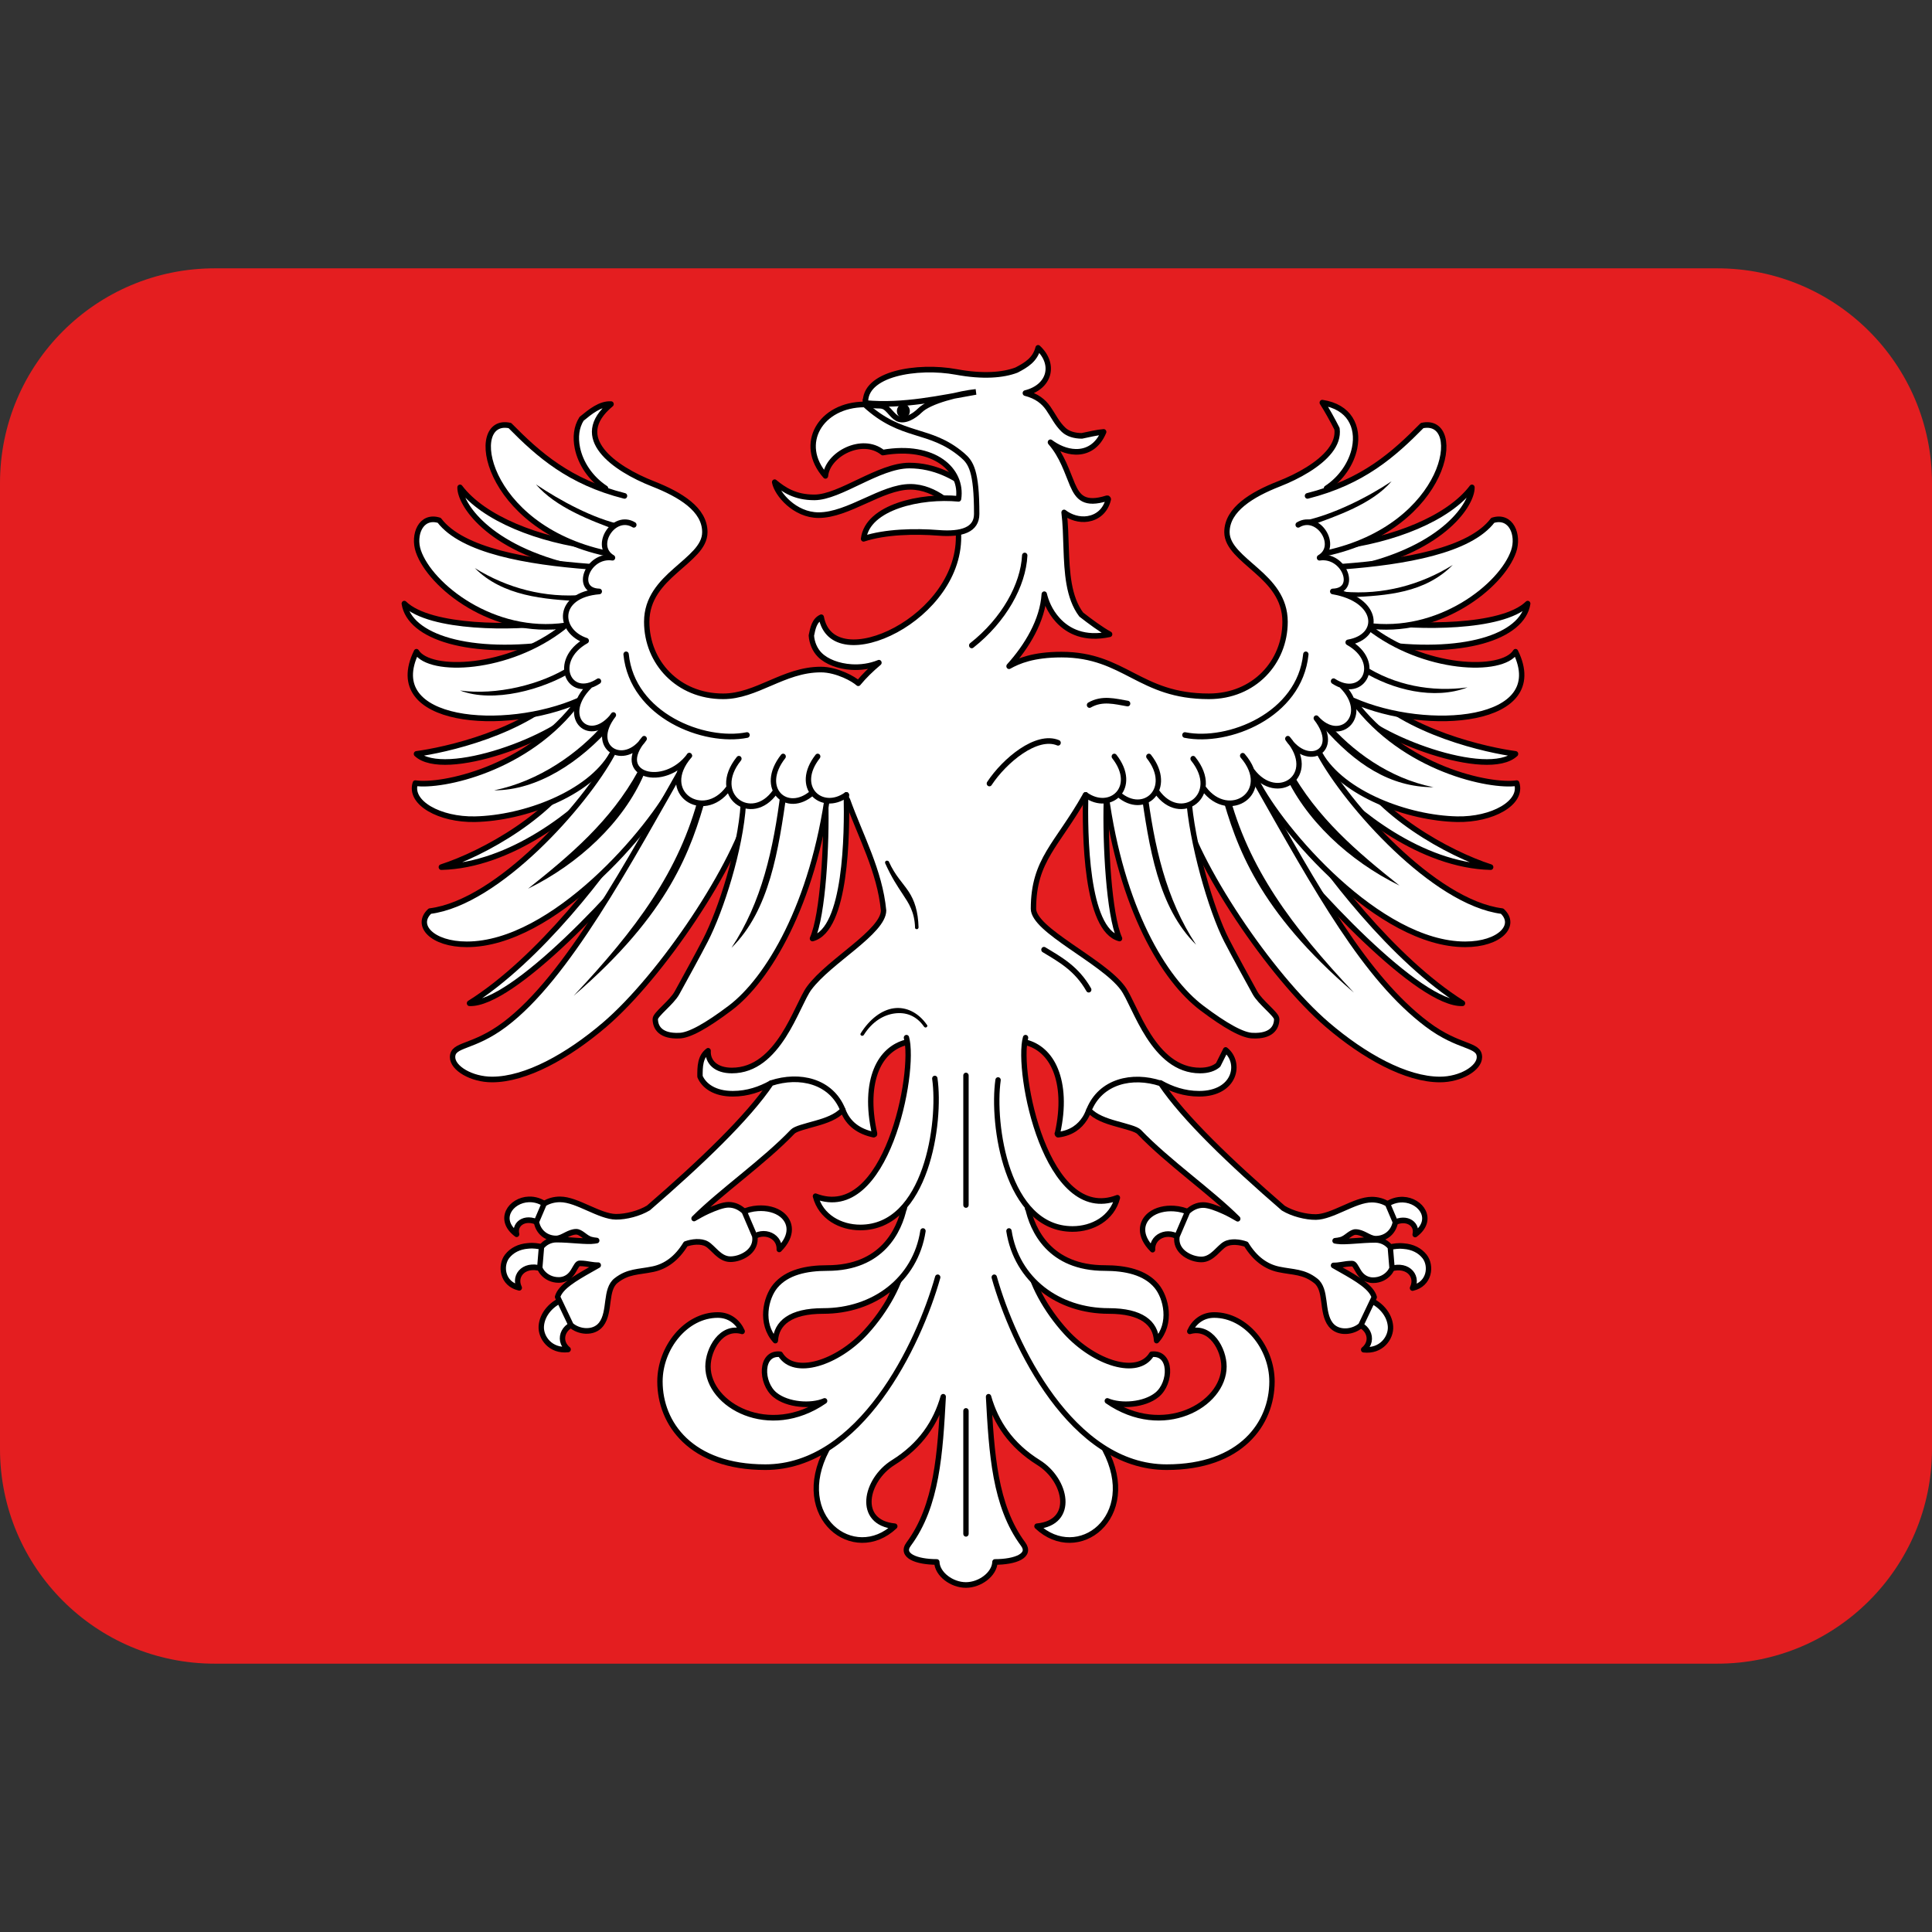 <?xml version="1.0" encoding="UTF-8" standalone="no"?>
<svg
   viewBox="0 0 36 36"
   version="1.1"
   id="svg20172"
   sodipodi:docname="bergonha.svg"
   inkscape:version="1.2.1 (9c6d41e410, 2022-07-14)"
   inkscape:export-filename="bergonha.png"
   inkscape:export-xdpi="96"
   inkscape:export-ydpi="96"
   xmlns:inkscape="http://www.inkscape.org/namespaces/inkscape"
   xmlns:sodipodi="http://sodipodi.sourceforge.net/DTD/sodipodi-0.dtd"
   xmlns="http://www.w3.org/2000/svg"
   xmlns:svg="http://www.w3.org/2000/svg">
  <rect x="0" y="0" width="36" height="36" fill="#333333" stroke="none"/>
  <defs
     id="defs20176" />
  <sodipodi:namedview
     id="namedview20174"
     pagecolor="#ffffff"
     bordercolor="#000000"
     borderopacity="0.25"
     inkscape:showpageshadow="2"
     inkscape:pageopacity="0.0"
     inkscape:pagecheckerboard="0"
     inkscape:deskcolor="#d1d1d1"
     showgrid="false"
     inkscape:zoom="31.230769"
     inkscape:cx="18.011084"
     inkscape:cy="17.995074"
     inkscape:window-width="1920"
     inkscape:window-height="1021"
     inkscape:window-x="-8"
     inkscape:window-y="-8"
     inkscape:window-maximized="1"
     inkscape:current-layer="svg20172" />
  <path
     fill="#E41E20"
     d="M32 5H4C1.791 5 0 6.791 0 9v18c0 2.209 1.791 4 4 4h28c2.209 0 4-1.791 4-4V9c0-2.209-1.791-4-4-4z"
     id="path20166" />
  <g
     fill="#ffffff"
     stroke="#000000"
     stroke-width="2.383"
     transform="matrix(0.042,0,0,0.044,17.879,16.83)"
     id="g6757-1"
     style="display:inline;fill-opacity:1;stroke-miterlimit:4;stroke-dasharray:none;stroke-opacity:1">
    <path
       stroke-linecap="round"
       stroke-linejoin="round"
       d="m -82.015,-178.291 c 4.18,3.292 9.114,6.427 17.592,6.427 11.438,0 28.541,-13.481 42.15,-13.481 11.3,0 20.167,4.836 26.006,9.116 l -1.795,12.673 c -3.571,-3.762 -12.295,-12.776 -23.775,-12.776 -12.612,0 -27.446,11.992 -40.67,11.992 -10.611,0 -18.497,-8.974 -19.508,-13.951 z"
       id="path6689-3" />
    <path
       stroke-linecap="round"
       stroke-linejoin="round"
       d="m 34.864,-235.185 c -1.32,5.006 -5.225,7.238 -9.57,9.404 -5.958,2.156 -14.803,2.897 -26.758,0.791 -8.557,-1.508 -18.883,-1.339 -26.953,0.791 -4.035,1.065 -7.447,2.623 -9.863,4.746 -2.304,2.025 -3.596,4.599 -3.418,7.646 5.451,14.003 69.796,18.097 41.211,54.844 1.069,18.059 -12.829,33.515 -27.734,41.221 -7.49,3.872 -15.204,5.8 -21.289,5.098 -6.085,-0.702 -10.522,-3.94 -11.816,-10.459 -3.056,1.32 -3.751,4.641 -4.395,7.734 0.2,3.019 1.534,6.087 3.711,8.174 3.095,2.966 8.381,4.839 14.062,5.186 4.061,0.247 8.339,-0.319 12.207,-1.846 -3.501,2.812 -6.589,5.686 -9.18,8.701 -1.009,-0.872 -3.269,-2.302 -6.25,-3.516 -3.02,-1.23 -6.708,-2.285 -10.352,-2.285 -8.361,0 -15.472,2.89 -22.363,5.713 -6.892,2.823 -13.554,5.625 -20.996,5.625 -20.049,-1.6e-5 -33.887,-14.42 -33.887,-31.553 -3e-5,-9.964 6.37,-16.286 12.793,-21.709 3.212,-2.711 6.434,-5.243 8.887,-7.822 2.453,-2.58 4.102,-5.279 4.102,-8.438 0,-4.826 -2.704,-8.802 -6.934,-12.129 -4.229,-3.327 -9.947,-6.042 -16.113,-8.35 -8.497,-3.179 -17.793,-8.114 -22.559,-13.975 -2.383,-2.931 -3.668,-6.023 -3.223,-9.316 0.445,-3.294 2.614,-6.829 7.227,-10.459 -4.816,-0.263 -9.216,3.216 -13.086,6.24 -2.345,3.519 -2.795,7.86 -1.855,12.305 1.366,6.461 5.854,12.986 12.5,17.139 l -32.367,79.933 61.85,61.483 77.841,-9.492 c 5.854,15.505 14.344,30.125 16.016,46.846 0,2.172 -1.442,4.603 -3.809,7.207 -2.367,2.604 -5.615,5.347 -9.18,8.174 -7.129,5.654 -15.477,11.619 -20.02,17.49 -1.427,1.845 -2.935,4.905 -4.785,8.525 -1.85,3.62 -3.992,7.773 -6.641,11.689 -5.298,7.832 -12.455,14.678 -22.852,14.678 -3.52,0 -6.228,-0.884 -8.008,-2.373 -1.78,-1.489 -2.693,-3.596 -2.539,-5.977 -3.56,2.47 -3.644,6.748 -3.613,10.898 1.774,3.963 6.487,7.295 14.551,7.295 6.533,0 12.17,-1.92 16.992,-4.482 l 31.836,11.321 c 2.33,6.078 7.361,9.195 13.574,10.476 0.033,0.003 0.065,0.003 0.098,0 0.033,0.003 0.065,0.003 0.098,0 0.072,-0.016 0.139,-0.045 0.195,-0.088 0.037,-0.025 0.07,-0.054 0.098,-0.088 0.003,-0.029 0.003,-0.059 0,-0.088 0.003,-0.029 0.003,-0.059 0,-0.088 0.003,-0.029 0.003,-0.059 0,-0.088 0.003,-0.029 0.003,-0.059 0,-0.088 -2.632,-11.264 -2.018,-20.315 0.781,-26.895 2.713,-6.376 7.542,-10.295 13.379,-11.689 12.909,20.418 -0.637,46.587 -0.961,69.882 l -3.727,32.862 -30.664,69.785 c -15.77,28.627 12.065,48.731 30.176,32.432 -17.164,-1.563 -13.108,-19.589 -0.684,-26.982 12.296,-7.317 18.949,-17.048 22.168,-27.861 -1.359,23.834 -2.693,46.175 -15.332,62.402 -3.788,4.864 3.458,7.559 12.5,7.559 0.18,5.144 6.611,9.756 12.891,9.756 6.279,0 12.711,-4.612 12.891,-9.756 9.042,0 16.288,-2.695 12.5,-7.559 -12.639,-16.228 -13.973,-38.568 -15.332,-62.402 3.219,10.813 9.872,20.544 22.168,27.861 12.424,7.393 16.48,25.419 -0.684,26.982 18.111,16.3 45.946,-3.805 30.176,-32.432 L 32.741,159.934 30.202,128.645 C 22.586,105.973 17.059,83.011 29.298,58.897 c 5.837,1.395 10.569,5.313 13.281,11.689 2.799,6.579 3.511,15.631 0.879,26.895 -0.037,0.025 -0.07,0.054 -0.098,0.088 0.017,0.065 0.05,0.125 0.098,0.176 -0.003,0.029 -0.003,0.059 0,0.088 0.028,0.033 0.06,0.063 0.098,0.088 0.028,0.033 0.06,0.063 0.098,0.088 0.033,0.003 0.065,0.003 0.098,0 0.033,0.003 0.065,0.003 0.098,0 0.033,0.003 0.065,0.003 0.098,0 5.735,-0.722 9.355,-3.393 11.719,-6.943 0.71,-1.067 1.238,-2.237 1.758,-3.428 L 89.161,76.123 c 4.863,2.614 10.569,4.57 17.187,4.57 8.063,0 12.777,-3.332 14.551,-7.295 1.774,-3.963 0.679,-8.568 -2.832,-11.25 -1.074,1.992 -2.208,4.251 -3.32,6.328 -1.78,1.489 -4.488,2.373 -8.008,2.373 -10.396,0 -17.554,-6.846 -22.852,-14.678 -2.649,-3.916 -4.79,-8.069 -6.641,-11.689 -1.85,-3.62 -3.358,-6.681 -4.785,-8.525 C 67.891,30.049 57.914,23.949 49.122,18.116 44.726,15.199 40.585,12.352 37.599,9.678 34.612,7.005 32.813,4.51 32.813,2.383 c 0,-20.819 10.54,-26.957 22.999,-48.087 l 92.342,10.734 42.798,-70.039 -28.158,-70.674 c 6.643,-4.153 11.134,-10.679 12.5,-17.139 0.94,-4.444 0.392,-8.786 -1.953,-12.305 -2.301,-3.453 -6.414,-5.989 -12.402,-6.855 1.723,2.478 4.697,7.559 6.543,11.074 0.445,3.294 -0.742,6.386 -3.125,9.316 -4.766,5.861 -14.062,10.796 -22.559,13.975 -6.167,2.307 -11.884,5.023 -16.113,8.35 -4.229,3.327 -7.031,7.303 -7.031,12.129 0,3.158 1.746,5.858 4.199,8.438 2.453,2.58 5.675,5.111 8.887,7.822 6.423,5.423 12.695,11.745 12.695,21.709 -3e-5,17.133 -13.74,31.553 -33.789,31.553 -15.519,0 -24.742,-4.388 -33.691,-8.789 -8.95,-4.401 -17.625,-8.877 -31.738,-8.877 -12.497,0 -19.105,2.702 -23.242,4.922 7.95,-8.406 14.86,-19.294 15.625,-30.498 0.731,2.838 2.295,7.065 6.055,10.986 4.51,4.703 11.814,8.271 22.949,5.977 -3.772,-1.973 -8.695,-5.435 -12.598,-8.35 -2.823,-3.557 -4.456,-8.077 -5.371,-13.008 -1.783,-9.607 -1.004,-20.829 -2.246,-30.234 2.869,2.126 6.801,3.299 10.547,2.725 4.08,-0.625 7.812,-3.24 9.082,-8.262 0.003,-0.029 0.003,-0.059 0,-0.088 -0.028,-0.033 -0.06,-0.063 -0.098,-0.088 0.003,-0.029 0.003,-0.059 0,-0.088 -0.028,-0.033 -0.06,-0.063 -0.098,-0.088 -0.028,-0.033 -0.06,-0.063 -0.098,-0.088 -0.033,-0.003 -0.065,-0.003 -0.098,0 -0.033,-0.003 -0.065,-0.003 -0.098,0 -0.033,-0.003 -0.065,-0.003 -0.098,0 -0.033,-0.003 -0.065,-0.003 -0.098,0 -4.906,1.473 -8.095,1.365 -10.352,0.264 -2.256,-1.102 -3.629,-3.283 -4.883,-6.064 -2.292,-5.084 -4.409,-12.067 -9.766,-17.93 3.016,2.145 7.016,3.966 11.23,4.043 4.928,0.09 9.701,-2.255 12.402,-8.438 -2.84,0.192 -6.553,1.051 -9.668,1.67 -3.238,0.013 -6.218,-0.85 -8.105,-2.549 -3.017,-2.715 -4.585,-6.071 -6.836,-9.141 -2.076,-2.832 -5.101,-5.195 -10.156,-6.416 10.969,-2.599 13.4,-12.302 5.664,-19.16 z M 2.868,267.057 v -52.043 m 0,-142.054 v 54.844"
       id="path6691-7" />
    <g
       stroke-linecap="round"
       stroke-linejoin="round"
       id="g6703-7">
      <path
         d="m -59.383,-43.408 c 0.557,18.281 -1.149,48.34 -5.859,58.359 15.003,-3.709 15.433,-44.29 15.039,-60.82 M -173.347,-91.761 c -19.156,19.7 -55.623,27.013 -67.58,28.53 12.32,11.013 62.463,-6.83 73.328,-20.065 m 0.599,23.013 c -12.225,22.557 -44.309,39.271 -62.891,45 30.782,-0.726 60.174,-23.289 74.023,-37.969 m 13.477,18.281 c -13.413,20.493 -44.214,58.937 -75,77.344 18.934,0.72 66.029,-46.791 89.844,-76.641 m -53.637,-84.612 c -15.782,2.298 -53.578,2.766 -65.141,-7.995 2.272,13.948 28.358,22.509 68.625,16.773 m 16.198,-40.757 c -25.157,-2.859 -49.643,-12.019 -60.09,-25.238 -0.192,6.394 11.494,25.675 51.556,34.173"
         id="path6693-2" />
      <path
         d="m -148.614,-172.491 c -24.526,-5.915 -38.144,-17.472 -50.859,-29.784 -19.311,-4.051 -11.663,42.859 42.673,54.081 m -7.49,5.643 c -27.316,-1.975 -56.278,-6.694 -66.535,-19.595 -8.232,-2.434 -11.703,6.245 -9.263,13.068 5.245,14.668 33.258,35.912 65.347,31.452 m -0.871,0.627 c -24.527,18.435 -59.434,19.621 -65.316,10.503 -15.611,30.442 39.23,34.445 71.934,20.692 m 0,0.157 c -22.388,28.986 -60.927,36.479 -72.457,34.8 -2.805,8.371 10.895,15.575 26.463,15.269 21.815,-0.428 50.715,-10.677 60.799,-27.496"
         id="path6695-7" />
      <path
         d="m -154.11,-63.095 c -11.918,21.013 -50.43,62.778 -80.859,66.445 -6.769,5.955 0.941,14.063 16.406,14.063 38.213,0 81.667,-48.483 92.578,-69.258"
         id="path6697-2" />
      <path
         d="m -119.869,-62.447 c -27.718,46.695 -54.376,93.982 -81.779,113.715 -14.316,10.309 -23.255,8.205 -23.255,13.936 0,4.66 8.354,9.45 17.507,9.45 15.062,0 33.681,-9.938 49.865,-23.125 25.445,-20.733 58.759,-68.428 64.75,-93.178"
         id="path6699-7" />
      <path
         d="m -95.906,-42.002 c -1.27,19.214 -9.959,44.943 -16.797,57.656 -3.21,5.968 -9.766,17.334 -12.636,22.316 -2.351,4.081 -9.629,9.107 -9.629,11.083 0,3.748 2.576,7.36 10.547,7.031 4.366,0 12.097,-4.07 22.709,-11.717 16.684,-12.022 36.705,-43.683 43.556,-92.234"
         id="path6701-9" />
    </g>
    <path
       fill="#000000"
       stroke="none"
       d="m -187.899,-177.353 c 8.694,9.683 24.28,15.359 36.441,19.568 3.78,1.031 2,-2.453 2,-2.453 -13.039,-2.536 -27.902,-10.401 -38.441,-17.115 z m -27.148,35.42 c 12.388,11.924 30.819,13.312 47.324,14.055 l 1.114,-2.717 c -17.396,1.452 -34.11,-2.839 -48.438,-11.338 z m 42.89,41.164 c -13.533,8.458 -33.672,12.787 -49.433,10.691 14.81,5.447 36.771,-0.346 50.019,-8.142 z m 14.5,24.705 c -11.299,12.547 -28.964,24.428 -48.796,28.261 19.212,0.025 38.229,-11.927 52.46,-27.55 -0.427,-1.99 -1.446,-0.892 -3.664,-0.711 z m 15.071,20.087 c -12.133,21.168 -30.14,35.639 -48.828,49.834 22.204,-10.394 42.248,-27.951 51.465,-48.516 2e-5,0 -2.637,-1.318 -2.637,-1.318 z m 63.281,8.525 c -3.233,24.656 -8.467,47.064 -21.875,66.357 16.909,-15.894 20.86,-41.165 24.609,-66.27 1.6e-5,0 -2.734,-0.088 -2.734,-0.088 z m -36.23,1.582 c -8.699,32.345 -28.038,57.069 -55.664,85.078 42.68,-34.979 52.196,-61.941 58.887,-84.727 z"
       id="path6705-6" />
    <path
       stroke-linecap="round"
       stroke-linejoin="round"
       stroke-width="2.383"
       d="m -165.602,-111.156 c -15.634,8.385 -7.728,25.331 5.425,17.131 m -3.966,2.064 c -13.116,12.369 -0.977,24.951 9.687,13.449 m 0.897,-1.179 c -11.213,13.802 4.753,22.687 13.66,10.032 m 0,0 c -13.982,15.521 8.924,21.442 20.03,7.211 m -39.945,-69.581 c -19.293,1.498 -18.434,16.919 -5.788,20.872 m 5.788,-20.872 c -11.421,-0.257 -5.189,-15.864 5.873,-14.283 m 9.454,-13.933 c -8.91,-5.128 -18.299,9.027 -9.454,13.933 m 34.072,83.864 c -13.982,15.521 6.107,28.176 17.214,13.944 m 4.778,-12.69 c -13.096,15.521 5.72,28.176 16.123,13.944 m 3.507,-14.885 c -11.192,13.647 1.674,24.811 12.952,15.362 m 2.375,-15.362 c -10.729,13.083 1.72,23.72 12.716,16.265 M 5.421,-109.161 c 14.331,-10.768 22.85,-25.56 23.514,-38.092 m -176.852,41.854 c 2.734,25.89 34.523,37.827 53.646,34.173 M 153.653,-105.398 c -2.734,25.89 -34.523,37.827 -53.646,34.173"
       id="path6707-5" />
    <path
       stroke-linecap="round"
       stroke-linejoin="round"
       d="m -24.656,151.683 c -1.072,8.608 -7.896,20.605 -16.889,29.966 -12.57,13.084 -31.836,19.071 -37.976,9.38 -9.01,-0.972 -8.835,12.143 -2.351,17.176 5.56,4.315 15.969,5.056 22.033,2.576 -24.647,16.25 -51.752,1.795 -51.752,-14.578 0,-7.274 5.89,-17.452 15.176,-14.892 -1.817,-3.881 -5.553,-6.915 -10.829,-6.915 -14.127,0 -25.654,13.808 -25.654,28.175 0,17.776 13.721,36.259 46.727,36.259 42.197,0 68.109,-52 76.495,-80.407 m 40.07,-6.741 c 1.072,8.608 7.896,20.605 16.889,29.966 12.57,13.084 31.836,19.071 37.976,9.38 9.01,-0.972 8.835,12.143 2.351,17.176 -5.56,4.315 -15.969,5.056 -22.033,2.576 24.647,16.25 51.752,1.795 51.752,-14.578 0,-7.274 -5.89,-17.452 -15.176,-14.892 1.817,-3.881 5.553,-6.915 10.829,-6.915 14.127,0 25.654,13.808 25.654,28.175 0,17.776 -13.721,36.259 -46.727,36.259 -42.197,0 -68.11,-52 -76.495,-80.407"
       id="path6709-2" />
    <path
       stroke-linecap="round"
       stroke-linejoin="round"
       d="m -24.495,128.779 c -2.173,9.833 -9.906,25.726 -34.213,25.726 -9.149,0 -17.87,1.751 -22.97,7.602 -4.3,4.933 -6.952,15.828 -0.021,23.122 0.489,-7.398 6.595,-12.541 21.249,-12.541 22.324,0 40.893,-13.139 44.24,-33.86 m 46.411,-10.185 c 2.132,9.822 9.824,25.86 34.243,25.86 9.149,0 17.87,1.751 22.97,7.602 4.3,4.933 6.952,15.828 0.021,23.122 -0.489,-7.398 -6.595,-12.541 -21.249,-12.541 -22.324,0 -40.893,-13.139 -44.24,-33.86"
       id="path6711-2" />
    <path
       stroke-linecap="round"
       stroke-linejoin="round"
       d="m -23.534,56.955 c 4.16,14.496 -8.895,78.745 -40.37,67.139 2.379,8.759 11.083,13.23 19.893,13.23 29.366,0 35.839,-44.532 33.056,-63.079"
       id="path6713-4" />
    <g
       stroke-width="1.525"
       id="g6725-0">
      <path
         stroke-linecap="round"
         stroke-linejoin="round"
         stroke-width="2.383"
         d="m 43.739,-67.933 c -9.557,-3.794 -23.77,7.51 -30.481,17.243"
         id="path6715-9" />
      <path
         fill="#000000"
         stroke="none"
         d="m -32.421,-18.007 c -0.069,0.021 -0.135,0.05 -0.195,0.088 -0.122,0.062 -0.223,0.154 -0.293,0.264 -0.052,0.081 -0.085,0.171 -0.098,0.264 -0.002,0.123 -0.041,0.315 0.013,0.428 2.863,6.09 5.382,9.64 7.898,13.282 2.516,3.642 5.164,7.292 5.371,13.975 -0.018,0.087 -0.018,0.177 0,0.264 0.078,0.156 0.217,0.281 0.391,0.352 0.09,0.047 0.19,0.076 0.293,0.088 0.097,0.017 0.196,0.017 0.293,0 0.111,-0.038 0.211,-0.098 0.293,-0.176 0.035,-0.027 0.068,-0.056 0.098,-0.088 0.042,-0.054 0.074,-0.113 0.098,-0.176 0.052,-0.081 0.085,-0.171 0.098,-0.264 -0.214,-6.903 -1.802,-11.453 -4.395,-15.205 -2.592,-3.752 -5.994,-6.761 -8.777,-12.678 -0.118,-0.252 -0.407,-0.387 -0.696,-0.417 -0.098,-0.011 -0.196,-0.017 -0.293,0 -0.033,-0.002 -0.065,-0.002 -0.098,0 z"
         id="path6717-0" />
      <path
         stroke-linecap="round"
         stroke-linejoin="round"
         stroke-width="2.383"
         d="m 37.469,19.694 c 7.174,4.144 14.481,7.927 19.856,16.93"
         id="path6719-4" />
      <path
         fill="#000000"
         stroke="none"
         d="m -29.101,44.483 c -5.451,0.697 -10.798,4.627 -14.746,10.635 -0.052,0.081 -0.085,0.171 -0.098,0.264 -0.018,0.087 -0.018,0.177 0,0.264 0.053,0.142 0.156,0.266 0.293,0.352 0.06,0.037 0.126,0.067 0.195,0.088 0.09,0.047 0.19,0.076 0.293,0.088 0.103,-0.011 0.203,-0.041 0.293,-0.088 0.158,-0.048 0.295,-0.14 0.391,-0.264 3.768,-5.733 8.812,-8.519 13.672,-9.141 4.86,-0.621 9.589,0.807 13.086,5.625 0.053,0.069 0.119,0.128 0.195,0.176 0.06,0.037 0.126,0.067 0.195,0.088 0.09,0.047 0.19,0.076 0.293,0.088 0.103,-0.011 0.203,-0.041 0.293,-0.088 0.173,-0.07 0.312,-0.195 0.391,-0.352 0.052,-0.081 0.085,-0.171 0.098,-0.264 0.002,-0.123 -0.032,-0.244 -0.098,-0.352 -0.03,-0.032 -0.062,-0.061 -0.098,-0.088 -3.756,-5.175 -9.198,-7.728 -14.648,-7.031 z"
         id="path6721-3" />
      <path
         stroke-linecap="round"
         stroke-linejoin="round"
         stroke-width="2.383"
         d="m 57.683,-83.923 c 5.632,-3.085 11.263,-1.554 16.895,-0.627"
         id="path6723-4" />
    </g>
    <path
       stroke-linecap="round"
       stroke-linejoin="round"
       d="m 1.259,-189.733 c 3.819,3.097 6.365,6.576 6.365,24.894 0,6.661 -6.531,8.781 -16.933,7.997 -10.417,-0.785 -23.621,-0.511 -33.259,2.521 1.712,-13.551 25.634,-18.48 42.15,-16.93 1.916,-12.115 -10.692,-23.393 -33.616,-19.595 -9.178,-7.043 -24.534,0.704 -25.43,9.876 -12.536,-13.476 -2.197,-30.254 17.417,-30.254 16.722,14.68 28.615,9.578 43.304,21.491 z"
       id="path6727-0" />
    <path
       fill-rule="evenodd"
       d="m -41.698,-211.806 c 16.848,1.467 32.954,-2.043 48.979,-4.725 -7.006,0.682 -20.506,3.729 -24.814,7.827 -2.627,2.499 -6.945,4.942 -10.022,3.424 -2.284,-1.127 -3.909,-4.132 -5.944,-5.038 -2.036,-0.905 -4.484,0.29 -8.199,-1.488 z"
       id="path6729-7" />
    <path
       stroke-linecap="round"
       stroke-linejoin="round"
       d="m -191.112,125.43 c -8.018,0.294 -14.153,8.514 -5.371,14.766 -1.26,-4.858 4.681,-8.29 11.035,-4.043 2.595,-0.98 4.385,-5.468 2.539,-7.998 -2.605,-2.03 -5.53,-2.823 -8.203,-2.725 z m 101.562,3.779 c -2.42,0.158 -4.848,0.731 -7.031,1.758 -4.187,3.574 -2.453,10.313 3.125,12.129 4.929,-5.701 13.817,-2.893 13.477,3.516 6.319,-6.011 5.16,-11.698 1.074,-14.766 -2.688,-2.018 -6.61,-2.9 -10.645,-2.637 z m -100,15.82 c -0.632,-0.013 -1.257,0.045 -1.855,0.088 -3.988,0.283 -7.201,1.858 -9.277,4.395 -3.156,3.856 -2.357,11.689 5.371,13.359 -2.809,-5.448 2.785,-11.16 11.426,-7.559 2.788,-1.73 3.254,-6.743 0.391,-9.316 -2.124,-0.594 -4.157,-0.929 -6.055,-0.967 z m 14.746,22.324 c -6.212,1.922 -10.389,6.747 -10.742,11.777 -0.336,4.779 4.087,10.717 11.914,9.844 -5.404,-4.185 -1.543,-11.862 6.445,-11.162 2.371,-4.893 -1.855,-10.736 -7.617,-10.459 z"
       id="path6731-1" />
    <path
       stroke-linecap="round"
       stroke-linejoin="round"
       d="m -83.593,76.204 c -10.321,14.643 -31.11,33.609 -54.395,52.832 -4.066,2.363 -10.007,3.804 -14.453,3.76 -3.556,-0.035 -7.868,-1.825 -12.207,-3.662 -4.339,-1.837 -8.703,-3.711 -12.598,-3.711 -2.607,-3e-5 -5.116,0.683 -7.031,1.855 l -3.418,7.666 c 0.803,4.316 4.394,7.031 8.691,7.031 1.598,-4e-5 3.038,-0.813 4.492,-1.514 1.454,-0.7 2.915,-1.318 4.492,-1.318 0.965,-1e-5 1.946,0.568 3.027,1.318 1.081,0.75 2.168,1.653 3.613,2.002 0.73,0.176 1.572,0.331 2.441,0.391 -0.32,0.061 -0.667,0.101 -0.977,0.146 -3.531,0.517 -10.564,-0.537 -16.895,-0.537 -2.827,-3e-5 -5.142,1.295 -6.641,3.076 l -0.781,8.984 c 0.348,0.679 0.737,1.358 1.27,1.953 1.586,1.771 4.048,3.076 7.129,3.076 1.804,-5e-5 3.158,-0.558 4.199,-1.27 1.041,-0.711 1.774,-1.637 2.344,-2.539 0.57,-0.902 1.015,-1.732 1.465,-2.344 0.45,-0.612 0.818,-0.879 1.367,-0.879 1.781,-5e-5 3.221,0.242 4.785,0.488 1.061,0.167 2.145,0.301 3.418,0.293 -1.186,0.638 -2.342,1.275 -3.516,1.904 -3.444,1.846 -6.769,3.694 -9.375,5.566 -2.606,1.872 -4.54,3.824 -5.176,5.957 l 5.957,11.963 c 1.577,1.38 4.027,2.349 6.543,2.441 2.516,0.092 5.107,-0.665 6.836,-2.783 2.145,-2.627 2.539,-6.433 3.027,-9.961 0.488,-3.528 1.134,-6.737 3.613,-8.594 2.652,-1.986 5.091,-2.866 7.715,-3.418 2.624,-0.552 5.44,-0.763 8.691,-1.416 5.566,-1.118 10.519,-4.48 14.453,-10.645 2.708,-0.92 6.716,-1.447 9.375,0 1.387,0.755 2.776,2.307 4.395,3.711 1.618,1.404 3.577,2.734 6.055,2.734 2.461,-5e-5 5.186,-0.84 7.324,-2.295 2.138,-1.455 3.613,-3.596 3.613,-6.25 -1.5e-5,-0.412 -0.068,-0.809 -0.098,-1.221 l -4.688,-10.449 c -1.853,-1.695 -4.215,-2.832 -6.934,-2.832 -2.379,-1e-5 -5.796,1.232 -9.277,2.734 -2.25,0.971 -4.102,2.021 -6.055,3.076 11.87,-11.345 30.977,-24.024 43.75,-36.768 0.644,-0.643 2.064,-1.207 3.906,-1.758 1.842,-0.55 4.11,-1.131 6.445,-1.758 4.438,-1.192 9.097,-2.741 11.914,-5.713 -5.166,-12.267 -19.247,-15.282 -31.836,-11.328 z M 29.298,56.955 c -4.16,14.496 9.281,79.386 40.757,67.78 -2.379,8.759 -11.083,13.23 -19.893,13.23 -29.366,0 -35.839,-44.532 -33.056,-63.079"
       id="path6733-3" />
    <g
       stroke-linecap="round"
       stroke-linejoin="round"
       id="g6745-3">
      <path
         d="m 65.146,-43.408 c -0.557,18.281 1.149,48.34 5.859,58.359 C 56.002,11.242 55.573,-29.338 55.966,-45.869 M 179.11,-91.76 c 19.156,19.7 55.623,27.013 67.58,28.53 -12.32,11.013 -62.463,-6.83 -73.328,-20.065 m -0.599,23.013 c 12.225,22.557 44.309,39.271 62.891,45 -30.782,-0.726 -60.174,-23.289 -74.023,-37.969 m -13.477,18.281 c 13.413,20.493 44.214,58.937 75,77.344 -18.934,0.72 -66.029,-46.791 -89.844,-76.641 m 52.876,-84.921 c 15.782,2.298 54.339,3.075 65.903,-7.686 -2.272,13.948 -28.358,22.509 -68.625,16.773 m -16.198,-40.757 c 25.157,-2.859 49.643,-12.019 60.09,-25.238 0.192,6.394 -11.494,25.675 -51.556,34.173"
         id="path6735-2" />
      <path
         d="m 154.377,-172.491 c 24.526,-5.915 38.144,-17.472 50.859,-29.784 19.311,-4.051 11.663,42.859 -42.673,54.081 m 7.49,5.643 c 27.316,-1.975 56.278,-6.694 66.535,-19.595 8.232,-2.434 11.703,6.245 9.263,13.068 -5.245,14.668 -33.258,35.912 -65.347,31.452 m 0.871,0.627 c 24.527,18.435 59.434,19.621 65.316,10.503 15.611,30.442 -39.23,34.445 -71.934,20.692 m 0,0.157 c 22.388,28.986 60.927,36.479 72.457,34.8 2.805,8.371 -10.895,15.575 -26.463,15.269 -21.815,-0.428 -50.715,-10.677 -60.799,-27.496"
         id="path6737-5" />
      <path
         d="m 159.873,-63.095 c 11.918,21.013 50.43,62.778 80.859,66.445 6.769,5.955 -0.941,14.063 -16.406,14.063 -38.213,0 -81.667,-48.483 -92.578,-69.258"
         id="path6739-7" />
      <path
         d="m 131.357,-51.494 c 27.718,46.695 48.651,83.029 76.054,102.762 14.316,10.309 23.255,8.205 23.255,13.936 0,4.66 -8.354,9.45 -17.507,9.45 -15.062,0 -33.681,-9.938 -49.865,-23.125 -25.445,-20.733 -58.759,-68.428 -64.75,-93.178"
         id="path6741-7" />
      <path
         d="m 101.669,-45.126 c 1.27,19.214 9.959,48.068 16.797,60.781 3.21,5.968 9.766,17.334 12.636,22.316 2.351,4.081 9.629,9.107 9.629,11.083 0,3.748 -2.576,7.36 -10.547,7.031 -4.366,0 -12.097,-4.07 -22.709,-11.717 C 90.792,32.345 71.802,2.37 64.951,-46.181"
         id="path6743-4" />
    </g>
    <path
       fill="#000000"
       stroke="none"
       d="m 191.693,-178.674 c -8.694,9.683 -24.28,14.671 -36.441,18.881 -3.093,0.687 -2.687,-2.109 -2.687,-2.109 13.039,-2.536 28.589,-10.057 39.128,-16.771 z m 27.148,35.42 c -12.388,11.924 -29.101,12.968 -45.605,13.711 l -2.832,-2.373 c 17.396,1.452 34.11,-2.839 48.438,-11.338 z m -39.453,42.539 c 13.533,8.458 30.235,11.412 45.996,9.316 -14.81,5.447 -33.334,1.028 -46.582,-6.768 z m -16.562,23.674 c 11.299,12.547 27.59,24.085 47.421,27.918 -19.212,0.025 -34.792,-9.865 -49.023,-25.488 0.427,-1.99 -0.616,-2.611 1.602,-2.429 z m -16.446,19.744 c 12.133,21.168 30.14,35.639 48.828,49.834 -22.204,-10.394 -42.248,-27.951 -51.465,-48.516 -2e-5,0 2.637,-1.318 2.637,-1.318 z m -63.281,8.525 C 86.332,-24.116 91.566,-1.707 104.974,17.586 88.065,1.692 84.114,-23.579 80.365,-48.683 c -1.6e-5,0 2.734,-0.088 2.734,-0.088 z m 36.23,1.582 c 8.699,32.345 28.038,57.069 55.664,85.078 C 132.314,2.91 122.797,-24.052 116.107,-46.838 Z"
       id="path6747-2" />
    <path
       stroke-linecap="round"
       stroke-linejoin="round"
       d="m 196.778,125.535 c 8.018,0.294 14.153,8.514 5.371,14.766 1.26,-4.858 -4.681,-8.29 -11.035,-4.043 -2.595,-0.98 -4.385,-5.468 -2.539,-7.998 2.605,-2.03 5.53,-2.823 8.203,-2.725 z m -101.562,3.779 c 2.42,0.158 4.848,0.731 7.031,1.758 4.187,3.574 2.453,10.313 -3.125,12.129 -4.929,-5.701 -13.817,-2.893 -13.477,3.516 -6.319,-6.011 -5.16,-11.698 -1.074,-14.766 2.688,-2.018 6.61,-2.9 10.645,-2.637 z m 100,15.82 c 0.632,-0.013 1.257,0.045 1.855,0.088 3.988,0.283 7.201,1.858 9.277,4.395 3.156,3.856 2.357,11.689 -5.371,13.359 2.809,-5.448 -2.785,-11.16 -11.426,-7.559 -2.788,-1.73 -3.254,-6.743 -0.391,-9.316 2.124,-0.594 4.157,-0.929 6.055,-0.967 z m -14.746,22.324 c 6.212,1.922 10.389,6.747 10.742,11.777 0.336,4.779 -4.087,10.717 -11.914,9.844 5.404,-4.185 1.543,-11.862 -6.445,-11.162 -2.371,-4.893 1.855,-10.736 7.617,-10.459 z"
       id="path6749-7" />
    <path
       stroke-linecap="round"
       stroke-linejoin="round"
       d="m 89.259,76.309 c 10.321,14.643 31.11,33.609 54.395,52.832 4.066,2.363 10.007,3.804 14.453,3.76 3.556,-0.035 7.868,-1.825 12.207,-3.662 4.339,-1.837 8.703,-3.711 12.598,-3.711 2.607,-4e-5 5.116,0.683 7.031,1.855 l 3.418,7.666 c -0.803,4.316 -4.394,7.031 -8.691,7.031 -1.598,-5e-5 -3.038,-0.813 -4.492,-1.514 -1.454,-0.7 -2.915,-1.318 -4.492,-1.318 -0.965,-2e-5 -1.946,0.568 -3.027,1.318 -1.081,0.75 -2.168,1.653 -3.613,2.002 -0.73,0.176 -1.572,0.331 -2.441,0.391 0.32,0.061 0.667,0.101 0.977,0.146 3.531,0.517 10.564,-0.537 16.895,-0.537 2.827,-3e-5 5.142,1.295 6.641,3.076 l 0.781,8.984 c -0.348,0.679 -0.737,1.358 -1.27,1.953 -1.586,1.771 -4.048,3.076 -7.129,3.076 -1.804,-5e-5 -3.158,-0.558 -4.199,-1.27 -1.041,-0.711 -1.774,-1.637 -2.344,-2.539 -0.57,-0.902 -1.015,-1.732 -1.465,-2.344 -0.45,-0.612 -0.818,-0.879 -1.367,-0.879 -1.781,-5e-5 -3.221,0.242 -4.785,0.488 -1.061,0.167 -2.145,0.301 -3.418,0.293 1.186,0.638 2.342,1.275 3.516,1.904 3.444,1.846 6.769,3.694 9.375,5.566 2.606,1.872 4.54,3.824 5.176,5.957 l -5.957,11.963 c -1.577,1.38 -4.027,2.349 -6.543,2.441 -2.516,0.092 -5.107,-0.665 -6.836,-2.783 -2.145,-2.627 -2.539,-6.433 -3.027,-9.961 -0.488,-3.528 -1.134,-6.737 -3.613,-8.594 -2.652,-1.986 -5.091,-2.866 -7.715,-3.418 -2.624,-0.552 -5.44,-0.763 -8.691,-1.416 -5.566,-1.118 -10.519,-4.48 -14.453,-10.645 -2.708,-0.92 -6.716,-1.447 -9.375,0 -1.387,0.755 -2.776,2.307 -4.395,3.711 -1.618,1.404 -3.577,2.734 -6.055,2.734 -2.461,-4e-5 -5.186,-0.84 -7.324,-2.295 -2.138,-1.455 -3.613,-3.596 -3.613,-6.25 1.6e-5,-0.412 0.068,-0.809 0.098,-1.221 l 4.687,-10.449 c 1.853,-1.695 4.215,-2.832 6.934,-2.832 2.379,-2e-5 5.796,1.232 9.277,2.734 2.25,0.971 4.102,2.021 6.055,3.076 C 111.569,122.288 92.461,109.609 79.688,96.866 79.044,96.223 77.624,95.658 75.782,95.108 73.94,94.557 71.672,93.977 69.337,93.35 64.899,92.158 60.24,90.609 57.423,87.637 62.589,75.37 76.67,72.355 89.259,76.309 Z"
       id="path6751-9" />
    <path
       stroke-linecap="round"
       stroke-linejoin="round"
       stroke-width="2.383"
       d="m 172.42,-110.456 c 15.634,8.385 6.674,24.631 -6.48,16.431 m 3.602,1.818 c 13.116,12.369 -0.594,25.353 -11.258,13.851 m 0,0 c 11.213,13.802 -3.715,21.353 -12.622,8.698 m 0,0 c 13.982,15.521 -4.777,27.864 -15.883,13.633 m 35.798,-76.003 c 20.652,3.348 21.866,19.128 6.843,21.571 m -6.843,-21.571 c 11.421,-0.257 5.189,-15.864 -5.873,-14.283 m -9.454,-13.933 c 8.91,-5.128 18.299,9.027 9.454,13.933 m -34.072,83.864 c 13.982,15.521 -6.107,28.176 -17.214,13.944 m -4.778,-12.69 c 13.096,15.521 -5.72,28.176 -16.123,13.944 m -3.507,-14.885 c 11.192,13.647 -2.181,25.434 -13.459,15.985 m -1.869,-15.985 c 10.729,13.083 -1.72,23.72 -12.717,16.265"
       id="path6753-2" />
    <ellipse
       cx="274.672"
       cy="90.522"
       fill="#000000"
       stroke-linejoin="round"
       rx="1.683"
       ry="1.788"
       transform="translate(-299.579,-298.948)"
       id="ellipse6755-3" />
  </g>
</svg>
